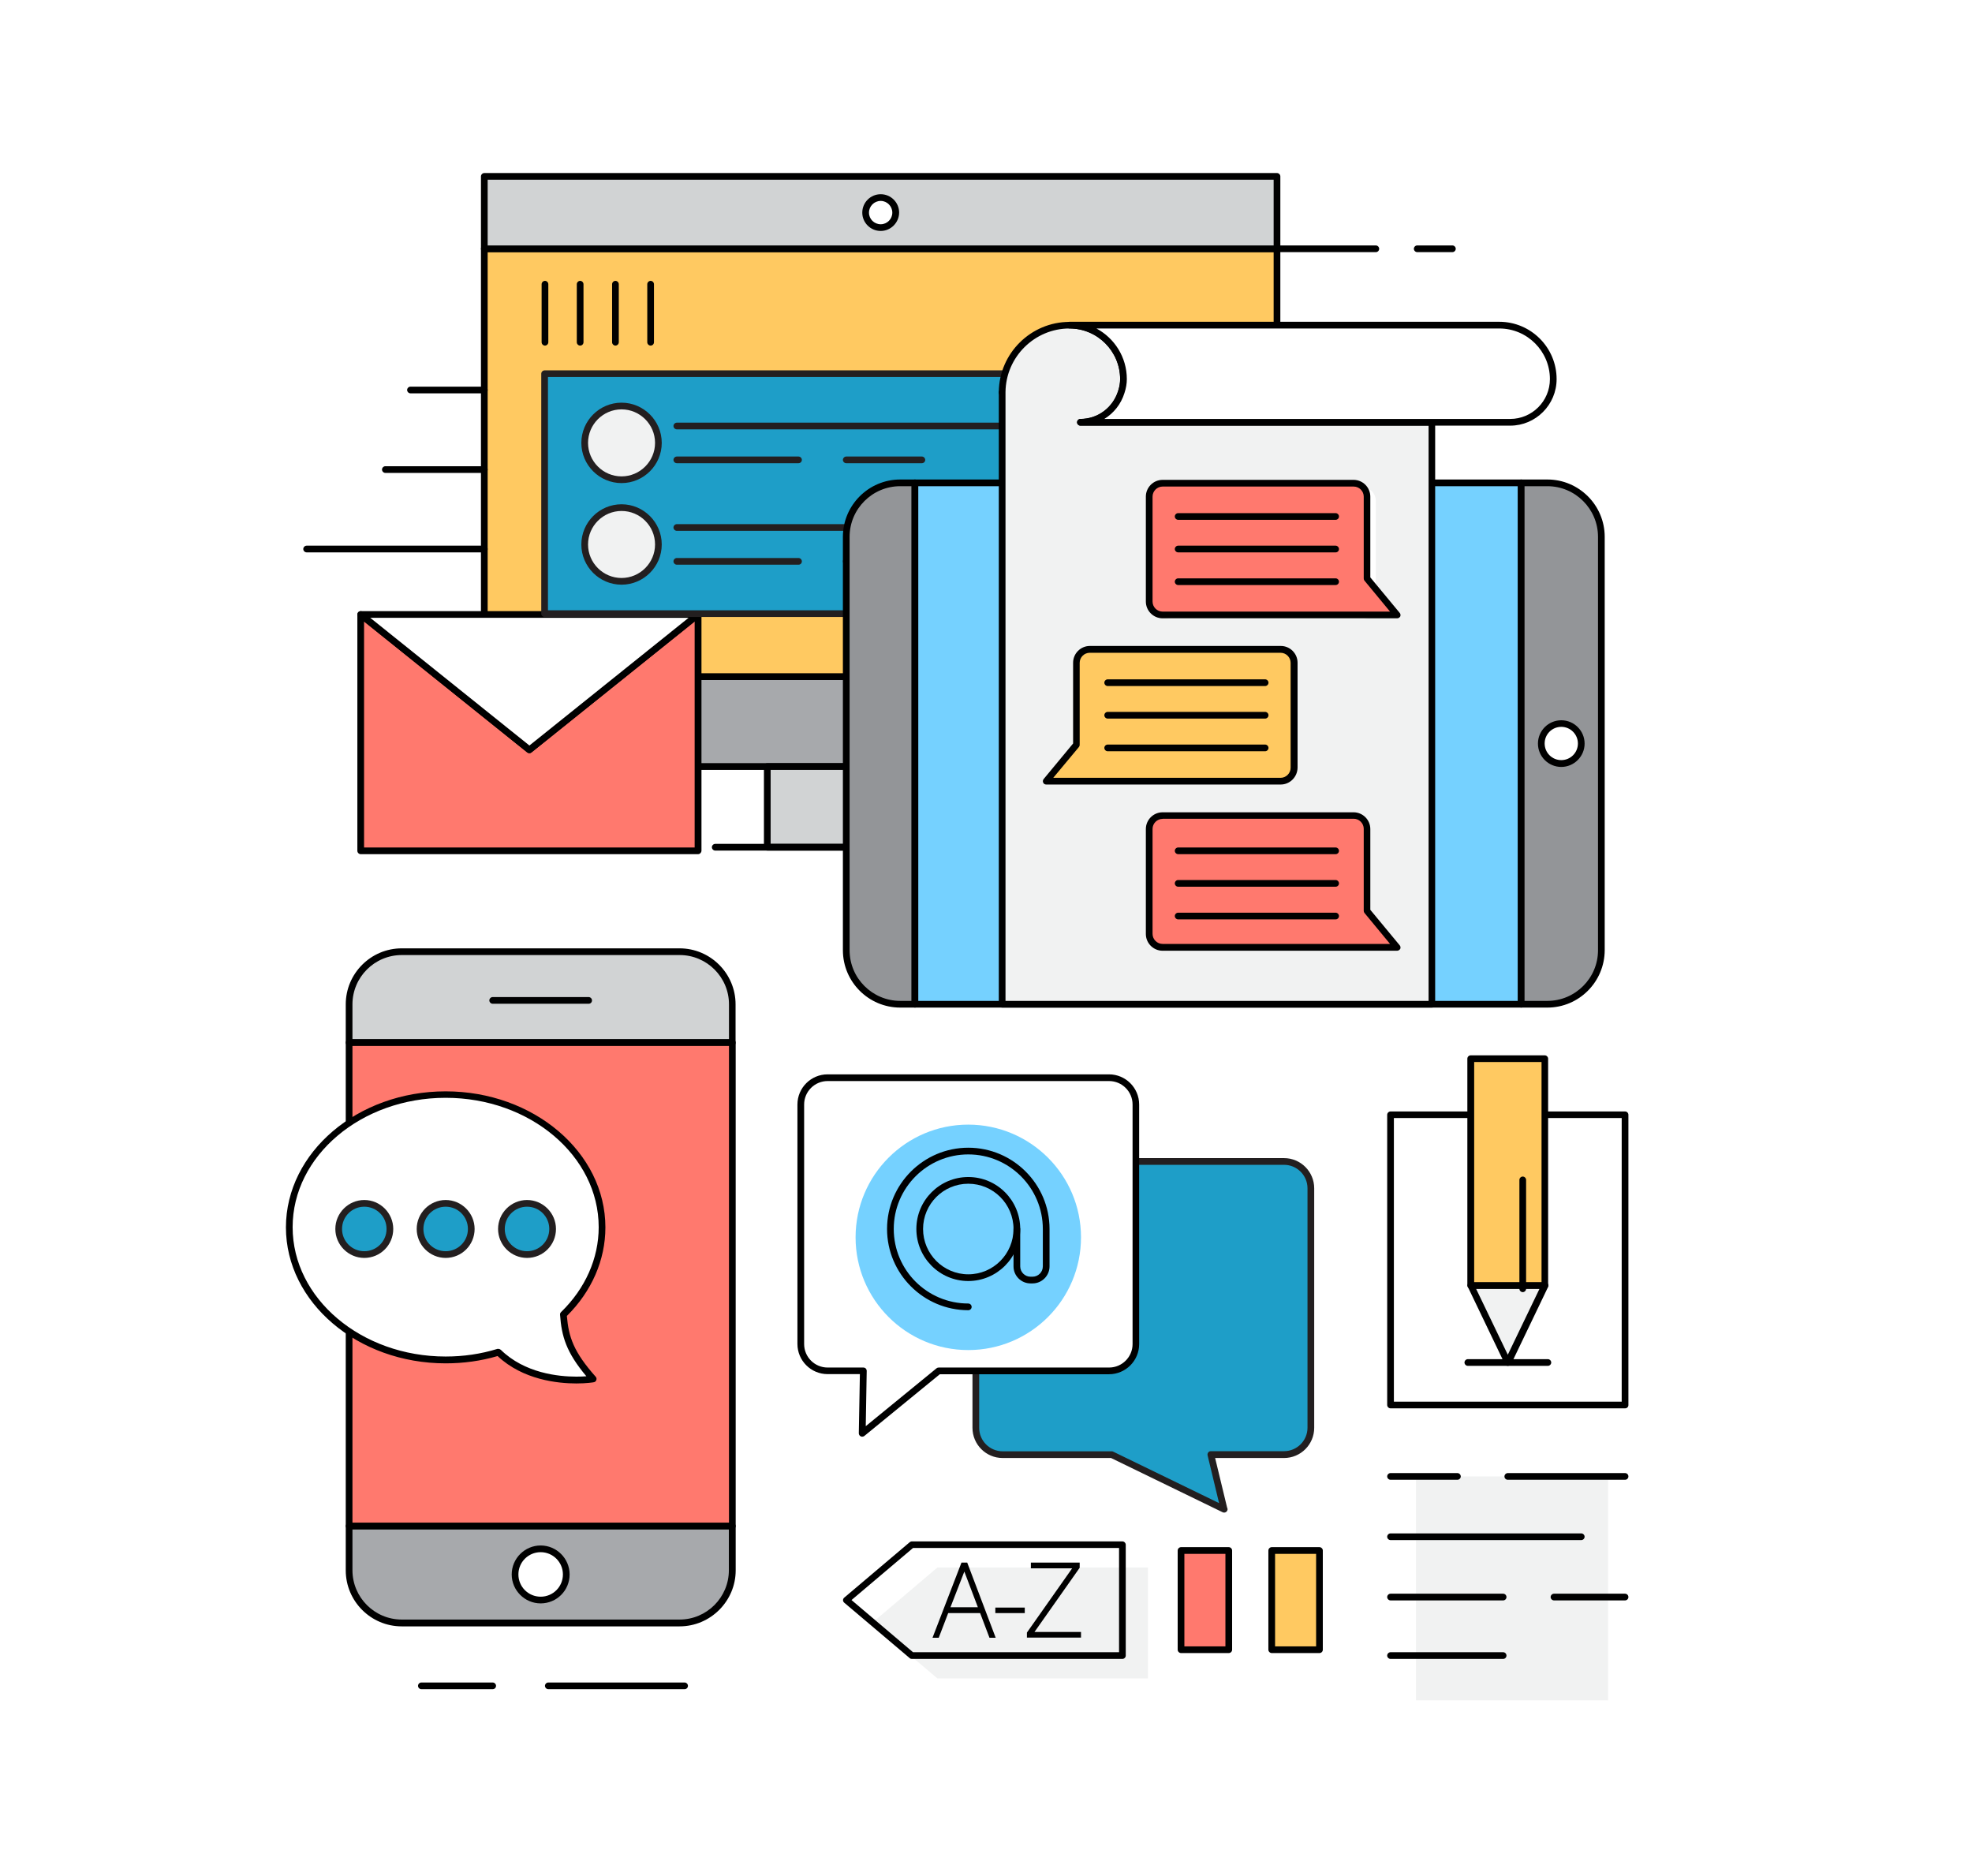 <?xml version="1.0" encoding="utf-8"?>
<!-- Generator: Adobe Illustrator 16.0.0, SVG Export Plug-In . SVG Version: 6.00 Build 0)  -->
<!DOCTYPE svg PUBLIC "-//W3C//DTD SVG 1.1//EN" "http://www.w3.org/Graphics/SVG/1.1/DTD/svg11.dtd">
<svg version="1.1" id="Layer_1" xmlns="http://www.w3.org/2000/svg" xmlns:xlink="http://www.w3.org/1999/xlink" x="0px" y="0px"
	 width="617px" height="587px" viewBox="0 0 1400 1568" enable-background="new 0 0 1400 1568" xml:space="preserve">
<g>
	<g>
		<rect fill="#FFFFFF" width="1400" height="1568"/>
	</g>
	<g>
		<rect x="1059.4" y="1233.8" fill="#F1F2F2" width="160.5" height="187.1"/>
	</g>
	<g>
		<polygon fill="#F1F2F2" points="659.4,1309.9 604.7,1356.3 659.4,1402.6 835.4,1402.6 835.4,1309.9 		"/>
	</g>
	<g>
		<g>
			<path fill="#A7A9AC" d="M280.7,565.4v44.4c0,16.9,13.8,30.7,30.7,30.7h601c16.9,0,30.7-13.8,30.7-30.7v-44.4H280.7z"/>
			<path d="M912.5,643.4h-601c-18.5,0-33.5-15-33.5-33.5v-44.4c0-1.5,1.3-2.8,2.8-2.8h662.5c1.5,0,2.8,1.3,2.8,2.8v44.4
				C946,628.3,930.9,643.4,912.5,643.4z M283.5,568.2v41.6c0,15.4,12.5,27.9,27.9,27.9h601c15.4,0,27.9-12.5,27.9-27.9v-41.6H283.5z
				"/>
		</g>
		<g>
			<rect x="517.2" y="640.6" fill="#D1D3D4" width="189.5" height="67.4"/>
			<path d="M706.7,710.8H517.2c-1.5,0-2.8-1.3-2.8-2.8v-67.4c0-1.5,1.3-2.8,2.8-2.8h189.5c1.5,0,2.8,1.3,2.8,2.8V708
				C709.5,709.6,708.3,710.8,706.7,710.8z M520,705.2h183.9v-61.8H520V705.2z"/>
		</g>
		<g>
			<line fill="#FFFFFF" x1="473.7" y1="708" x2="750.3" y2="708"/>
			<path d="M750.3,710.8H473.7c-1.5,0-2.8-1.3-2.8-2.8c0-1.5,1.3-2.8,2.8-2.8h276.6c1.5,0,2.8,1.3,2.8,2.8
				C753.1,709.6,751.8,710.8,750.3,710.8z"/>
		</g>
		<g>
			<rect x="280.7" y="207.9" fill="#FFC961" width="662.5" height="357.5"/>
			<path d="M943.2,568.2H280.7c-1.5,0-2.8-1.3-2.8-2.8V207.9c0-1.5,1.3-2.8,2.8-2.8h662.5c1.5,0,2.8,1.3,2.8,2.8v357.5
				C946,567,944.7,568.2,943.2,568.2z M283.5,562.6h656.9V210.7H283.5V562.6z"/>
		</g>
		<g>
			<rect x="280.7" y="147.4" fill="#D1D3D4" width="662.5" height="60.5"/>
			<path d="M943.2,210.7H280.7c-1.5,0-2.8-1.3-2.8-2.8v-60.5c0-1.5,1.3-2.8,2.8-2.8h662.5c1.5,0,2.8,1.3,2.8,2.8v60.5
				C946,209.4,944.7,210.7,943.2,210.7z M283.5,205.1h656.9v-54.9H283.5V205.1z"/>
		</g>
	</g>
	<g>
		<g>
			<polygon fill="#FF796E" points="318.4,626.6 177.4,513.5 177.4,711 459.3,711 459.3,513.5 			"/>
			<path d="M459.3,713.8H177.4c-1.5,0-2.8-1.3-2.8-2.8V513.5c0-1.1,0.6-2.1,1.6-2.5c1-0.5,2.1-0.3,3,0.3L318.4,623l139.2-111.7
				c0.8-0.7,2-0.8,3-0.3c1,0.5,1.6,1.4,1.6,2.5V711C462.1,712.5,460.9,713.8,459.3,713.8z M180.2,708.2h276.3V519.4L320.1,628.8
				c-1,0.8-2.5,0.8-3.5,0L180.2,519.4V708.2z"/>
		</g>
		<g>
			<polygon fill="#FFFFFF" points="459.3,513.5 177.4,513.5 318.4,626.6 			"/>
			<path d="M318.4,629.4c-0.6,0-1.2-0.2-1.8-0.6L175.7,515.7c-0.9-0.7-1.3-2-0.9-3.1c0.4-1.1,1.5-1.9,2.6-1.9h281.9
				c1.2,0,2.2,0.7,2.6,1.9c0.4,1.1,0,2.4-0.9,3.1L320.1,628.8C319.6,629.2,319,629.4,318.4,629.4z M185.4,516.3l133,106.7l133-106.7
				H185.4z"/>
		</g>
	</g>
	<g>
		<rect x="331.1" y="312.3" fill="#1E9EC8" width="561.7" height="200.5"/>
		<path fill="#231F20" d="M892.8,515.6H331.1c-1.5,0-2.8-1.3-2.8-2.8V312.3c0-1.5,1.3-2.8,2.8-2.8h561.7c1.5,0,2.8,1.3,2.8,2.8
			v200.5C895.6,514.3,894.4,515.6,892.8,515.6z M333.9,510H890V315.1H333.9V510z"/>
	</g>
	<g>
		<path fill="#F1F2F2" d="M426.2,370.1c0,17-13.8,30.8-30.8,30.8c-17,0-30.8-13.8-30.8-30.8c0-17,13.8-30.8,30.8-30.8
			C412.4,339.3,426.2,353.1,426.2,370.1z"/>
		<path fill="#231F20" d="M395.4,403.7c-18.5,0-33.6-15.1-33.6-33.6c0-18.5,15.1-33.6,33.6-33.6c18.5,0,33.6,15.1,33.6,33.6
			C429,388.6,413.9,403.7,395.4,403.7z M395.4,342.1c-15.4,0-28,12.6-28,28c0,15.4,12.6,28,28,28c15.4,0,28-12.6,28-28
			C423.4,354.7,410.8,342.1,395.4,342.1z"/>
	</g>
	<g>
		<path fill="#F1F2F2" d="M426.2,455c0,17-13.8,30.8-30.8,30.8c-17,0-30.8-13.8-30.8-30.8c0-17,13.8-30.8,30.8-30.8
			C412.4,424.2,426.2,438,426.2,455z"/>
		<path fill="#231F20" d="M395.4,488.6c-18.5,0-33.6-15.1-33.6-33.6s15.1-33.6,33.6-33.6c18.5,0,33.6,15.1,33.6,33.6
			S413.9,488.6,395.4,488.6z M395.4,427c-15.4,0-28,12.6-28,28c0,15.4,12.6,28,28,28c15.4,0,28-12.6,28-28
			C423.4,439.5,410.8,427,395.4,427z"/>
	</g>
	<g>
		<path fill="#231F20" d="M851.3,358.8H441.6c-1.5,0-2.8-1.3-2.8-2.8c0-1.5,1.3-2.8,2.8-2.8h409.7c1.5,0,2.8,1.3,2.8,2.8
			C854.1,357.5,852.8,358.8,851.3,358.8z"/>
	</g>
	<g>
		<path fill="#231F20" d="M543.3,387.1H441.6c-1.5,0-2.8-1.3-2.8-2.8s1.3-2.8,2.8-2.8h101.7c1.5,0,2.8,1.3,2.8,2.8
			S544.9,387.1,543.3,387.1z"/>
	</g>
	<g>
		<path fill="#231F20" d="M646.4,387.1h-63.2c-1.5,0-2.8-1.3-2.8-2.8s1.3-2.8,2.8-2.8h63.2c1.5,0,2.8,1.3,2.8,2.8
			S648,387.1,646.4,387.1z"/>
	</g>
	<g>
		<path fill="#231F20" d="M851.3,443.6H441.6c-1.5,0-2.8-1.3-2.8-2.8c0-1.5,1.3-2.8,2.8-2.8h409.7c1.5,0,2.8,1.3,2.8,2.8
			C854.1,442.4,852.8,443.6,851.3,443.6z"/>
	</g>
	<g>
		<path fill="#231F20" d="M543.3,471.9H441.6c-1.5,0-2.8-1.3-2.8-2.8c0-1.5,1.3-2.8,2.8-2.8h101.7c1.5,0,2.8,1.3,2.8,2.8
			C546.1,470.7,544.9,471.9,543.3,471.9z"/>
	</g>
	<g>
		<path fill="#231F20" d="M646.4,471.9h-63.2c-1.5,0-2.8-1.3-2.8-2.8c0-1.5,1.3-2.8,2.8-2.8h63.2c1.5,0,2.8,1.3,2.8,2.8
			C649.2,470.7,648,471.9,646.4,471.9z"/>
	</g>
	<g>
		<g>
			<path fill="#939598" d="M628.3,403.5c-24.9,0-45.1,20.2-45.1,45.1v345.5c0,24.9,20.2,45.1,45.1,45.1h12.3V403.5H628.3z"/>
			<path d="M640.6,842h-12.3c-26.4,0-47.9-21.5-47.9-47.9V448.6c0-26.4,21.5-47.9,47.9-47.9h12.3c1.5,0,2.8,1.3,2.8,2.8v435.7
				C643.4,840.7,642.2,842,640.6,842z M628.3,406.3c-23.3,0-42.3,19-42.3,42.3v345.5c0,23.3,19,42.3,42.3,42.3h9.5V406.3H628.3z"/>
		</g>
		<g>
			<rect x="640.6" y="403.5" fill="#75D1FF" width="506.7" height="435.7"/>
			<path d="M1147.3,842H640.6c-1.5,0-2.8-1.3-2.8-2.8V403.5c0-1.5,1.3-2.8,2.8-2.8h506.7c1.5,0,2.8,1.3,2.8,2.8v435.7
				C1150.1,840.7,1148.9,842,1147.3,842z M643.4,836.4h501.1V406.3H643.4V836.4z"/>
		</g>
		<g>
			<path fill="#939598" d="M1169.2,403.5h-21.9v435.7h21.9c24.9,0,45.1-20.2,45.1-45.1V448.6
				C1214.2,423.7,1194.1,403.5,1169.2,403.5z"/>
			<path d="M1169.2,842h-21.9c-1.5,0-2.8-1.3-2.8-2.8V403.5c0-1.5,1.3-2.8,2.8-2.8h21.9c26.4,0,47.9,21.5,47.9,47.9v345.5
				C1217,820.5,1195.6,842,1169.2,842z M1150.1,836.4h19.1c23.3,0,42.3-19,42.3-42.3V448.6c0-23.3-19-42.3-42.3-42.3h-19.1V836.4z"
				/>
		</g>
		<g>
			<g>
				<path fill="#FFFFFF" d="M713.5,327.6v0.4C713.5,327.9,713.6,327.8,713.5,327.6L713.5,327.6z"/>
				<path d="M713.5,331c-1.5,0-2.8-1.3-2.8-2.9v-0.4c0-1.5,1.3-2.8,2.8-2.8s2.8,1.3,2.8,2.8c0,0.1,0,0.5,0,0.6
					C716.3,329.8,715.1,331,713.5,331z"/>
			</g>
			<g>
				<path fill="#F1F2F2" d="M778.9,352.9c16.1,0,29.6-10.7,34.2-25.2c1.1-3.4,1.8-7,1.8-10.8c0-24.9-20.2-45.1-45.1-45.1
					c-31,0-56,25-56.3,55.9c0,0.1,0,0.3,0,0.4v511.1h359.2V352.9H778.9z"/>
				<path d="M1072.7,842H713.5c-1.5,0-2.8-1.3-2.8-2.8V328.1c0-0.1,0-0.5,0-0.6c0.3-32.2,26.8-58.5,59.1-58.5
					c26.4,0,47.9,21.5,47.9,47.9c0,3.6-0.6,7.5-2,11.7c-2.9,9.3-9,16.8-16.9,21.6h273.8c1.5,0,2.8,1.3,2.8,2.8v486.3
					C1075.5,840.7,1074.3,842,1072.7,842z M716.3,836.4h353.6V355.7h-291c-1.5,0-2.8-1.3-2.8-2.8c0-1.5,1.3-2.8,2.8-2.8
					c14.5,0,27.1-9.4,31.5-23.3c1.2-3.7,1.7-6.9,1.7-10c0-23.3-19-42.3-42.3-42.3c-29.2,0-53.2,23.8-53.5,53.1c0,0.1,0,0.4,0,0.6
					L716.3,836.4z"/>
			</g>
			<g>
				<path fill="#FFFFFF" d="M1129,271.7H769.8c24.9,0,45.1,20.2,45.1,45.1c0,3.8-0.7,7.4-1.8,10.8c-4.6,14.6-18.1,25.2-34.2,25.2
					h293.8h65.3c19.9,0,36-16.1,36-36.1C1174.1,291.9,1153.9,271.7,1129,271.7z"/>
				<path d="M1138.1,355.7H778.9c-1.5,0-2.8-1.3-2.8-2.8c0-1.5,1.3-2.8,2.8-2.8c14.5,0,27.1-9.4,31.5-23.3c1.2-3.7,1.7-6.9,1.7-10
					c0-23.3-19-42.3-42.3-42.3c-1.5,0-2.8-1.3-2.8-2.8c0-1.5,1.3-2.8,2.8-2.8H1129c26.4,0,47.9,21.5,47.9,47.9
					C1176.9,338.2,1159.5,355.7,1138.1,355.7z M798.9,350.1h339.2c18.3,0,33.2-14.9,33.2-33.3c0-23.3-19-42.3-42.3-42.3H792.3
					c15.1,8.1,25.4,24,25.4,42.3c0,3.6-0.6,7.5-2,11.7C812.8,337.8,806.7,345.3,798.9,350.1z"/>
			</g>
		</g>
		<g>
			<circle fill="#FFFFFF" cx="1180.8" cy="621.4" r="16.7"/>
			<path d="M1180.8,640.9c-10.8,0-19.5-8.8-19.5-19.5c0-10.8,8.8-19.5,19.5-19.5c10.8,0,19.5,8.8,19.5,19.5
				C1200.3,632.1,1191.5,640.9,1180.8,640.9z M1180.8,607.4c-7.7,0-13.9,6.2-13.9,13.9c0,7.7,6.2,13.9,13.9,13.9
				c7.7,0,13.9-6.2,13.9-13.9C1194.7,613.7,1188.5,607.4,1180.8,607.4z"/>
		</g>
	</g>
	<g>
		<path d="M331.4,288.8c-1.5,0-2.8-1.3-2.8-2.8v-48.5c0-1.5,1.3-2.8,2.8-2.8c1.5,0,2.8,1.3,2.8,2.8V286
			C334.2,287.5,332.9,288.8,331.4,288.8z"/>
	</g>
	<g>
		<path d="M360.8,288.8c-1.5,0-2.8-1.3-2.8-2.8v-48.5c0-1.5,1.3-2.8,2.8-2.8c1.5,0,2.8,1.3,2.8,2.8V286
			C363.6,287.5,362.4,288.8,360.8,288.8z"/>
	</g>
	<g>
		<path d="M390.3,288.8c-1.5,0-2.8-1.3-2.8-2.8v-48.5c0-1.5,1.3-2.8,2.8-2.8c1.5,0,2.8,1.3,2.8,2.8V286
			C393.1,287.5,391.8,288.8,390.3,288.8z"/>
	</g>
	<g>
		<path d="M419.7,288.8c-1.5,0-2.8-1.3-2.8-2.8v-48.5c0-1.5,1.3-2.8,2.8-2.8c1.5,0,2.8,1.3,2.8,2.8V286
			C422.5,287.5,421.3,288.8,419.7,288.8z"/>
	</g>
	<g>
		<path fill="#FFFFFF" d="M624.5,177.6c0,6.9-5.6,12.5-12.6,12.5s-12.5-5.6-12.5-12.5c0-6.9,5.6-12.6,12.5-12.6
			S624.5,170.7,624.5,177.6z"/>
		<path d="M612,193c-8.5,0-15.4-6.9-15.4-15.3c0-8.5,6.9-15.4,15.4-15.4s15.4,6.9,15.4,15.4C627.3,186.1,620.4,193,612,193z
			 M612,167.9c-5.4,0-9.8,4.4-9.8,9.8c0,5.4,4.4,9.7,9.8,9.7s9.7-4.4,9.7-9.7C621.7,172.3,617.3,167.9,612,167.9z"/>
	</g>
	<g>
		<path fill="#FFFFFF" d="M843.8,506.2c0,6.2,5,11.2,11.2,11.2h159.6c6.2,0,11.2-5,11.2-11.2v-87.7c0-6.2-5-11.2-11.2-11.2H855
			c-6.2,0-11.2,5-11.2,11.2V506.2z"/>
	</g>
	<g>
		<path fill="#FF796E" d="M1018.4,483.4V415c0-6.2-5-11.2-11.2-11.2H847.6c-6.2,0-11.2,5-11.2,11.2v87.7c0,6.2,5,11.2,11.2,11.2H995
			h12.1h36.4L1018.4,483.4z"/>
		<path d="M1043.6,516.7h-196c-7.7,0-14-6.3-14-14V415c0-7.7,6.3-14,14-14h159.6c7.7,0,14,6.3,14,14v67.5l24.6,29.7
			c0.7,0.8,0.8,2,0.4,3C1045.6,516.1,1044.7,516.7,1043.6,516.7z M847.6,406.6c-4.6,0-8.4,3.8-8.4,8.4v87.7c0,4.6,3.8,8.4,8.4,8.4
			h190.1l-21.4-25.9c-0.4-0.5-0.6-1.1-0.6-1.8V415c0-4.6-3.8-8.4-8.4-8.4H847.6z"/>
	</g>
	<g>
		<path fill="#FF796E" d="M1018.4,761.2v-68.5c0-6.2-5-11.2-11.2-11.2H847.6c-6.2,0-11.2,5-11.2,11.2v87.7c0,6.2,5,11.2,11.2,11.2
			H995h12.1h36.4L1018.4,761.2z"/>
		<path d="M1043.6,794.5h-196c-7.7,0-14-6.3-14-14v-87.7c0-7.7,6.3-14,14-14h159.6c7.7,0,14,6.3,14,14v67.5l24.6,29.7
			c0.7,0.8,0.8,2,0.4,3C1045.6,793.8,1044.7,794.5,1043.6,794.5z M847.6,684.3c-4.6,0-8.4,3.8-8.4,8.4v87.7c0,4.6,3.8,8.4,8.4,8.4
			h190.1l-21.4-25.9c-0.4-0.5-0.6-1.1-0.6-1.8v-68.5c0-4.6-3.8-8.4-8.4-8.4H847.6z"/>
	</g>
	<g>
		<path fill="#FFC961" d="M775.5,622.3v-68.5c0-6.2,5-11.2,11.2-11.2h159.6c6.2,0,11.2,5,11.2,11.2v87.7c0,6.2-5,11.2-11.2,11.2
			H798.8h-12.1h-36.4L775.5,622.3z"/>
		<path d="M946.3,655.6h-196c-1.1,0-2.1-0.6-2.5-1.6c-0.5-1-0.3-2.1,0.4-3l24.6-29.7v-67.5c0-7.7,6.3-14,14-14h159.6
			c7.7,0,14,6.3,14,14v87.7C960.3,649.3,954,655.6,946.3,655.6z M756.2,650h190c4.6,0,8.4-3.8,8.4-8.4v-87.7c0-4.6-3.8-8.4-8.4-8.4
			H786.7c-4.6,0-8.4,3.8-8.4,8.4v68.5c0,0.7-0.2,1.3-0.6,1.8L756.2,650z"/>
	</g>
	<g>
		<path d="M992.2,434.4H860.6c-1.5,0-2.8-1.3-2.8-2.8s1.3-2.8,2.8-2.8h131.6c1.5,0,2.8,1.3,2.8,2.8S993.8,434.4,992.2,434.4z"/>
	</g>
	<g>
		<path d="M992.2,461.6H860.6c-1.5,0-2.8-1.3-2.8-2.8c0-1.5,1.3-2.8,2.8-2.8h131.6c1.5,0,2.8,1.3,2.8,2.8
			C995,460.4,993.8,461.6,992.2,461.6z"/>
	</g>
	<g>
		<path d="M992.2,488.9H860.6c-1.5,0-2.8-1.3-2.8-2.8c0-1.5,1.3-2.8,2.8-2.8h131.6c1.5,0,2.8,1.3,2.8,2.8
			C995,487.6,993.8,488.9,992.2,488.9z"/>
	</g>
	<g>
		<path d="M992.2,713.8H860.6c-1.5,0-2.8-1.3-2.8-2.8s1.3-2.8,2.8-2.8h131.6c1.5,0,2.8,1.3,2.8,2.8S993.8,713.8,992.2,713.8z"/>
	</g>
	<g>
		<path d="M992.2,741H860.6c-1.5,0-2.8-1.3-2.8-2.8c0-1.5,1.3-2.8,2.8-2.8h131.6c1.5,0,2.8,1.3,2.8,2.8
			C995,739.7,993.8,741,992.2,741z"/>
	</g>
	<g>
		<path d="M992.2,768.3H860.6c-1.5,0-2.8-1.3-2.8-2.8c0-1.5,1.3-2.8,2.8-2.8h131.6c1.5,0,2.8,1.3,2.8,2.8
			C995,767,993.8,768.3,992.2,768.3z"/>
	</g>
	<g>
		<path d="M933.3,573.3H801.7c-1.5,0-2.8-1.3-2.8-2.8s1.3-2.8,2.8-2.8h131.6c1.5,0,2.8,1.3,2.8,2.8S934.8,573.3,933.3,573.3z"/>
	</g>
	<g>
		<path d="M933.3,600.5H801.7c-1.5,0-2.8-1.3-2.8-2.8s1.3-2.8,2.8-2.8h131.6c1.5,0,2.8,1.3,2.8,2.8S934.8,600.5,933.3,600.5z"/>
	</g>
	<g>
		<path d="M933.3,627.8H801.7c-1.5,0-2.8-1.3-2.8-2.8c0-1.5,1.3-2.8,2.8-2.8h131.6c1.5,0,2.8,1.3,2.8,2.8
			C936.1,626.5,934.8,627.8,933.3,627.8z"/>
	</g>
	<g>
		<path d="M280.7,461.6H132.2c-1.5,0-2.8-1.3-2.8-2.8c0-1.5,1.3-2.8,2.8-2.8h148.5c1.5,0,2.8,1.3,2.8,2.8
			C283.5,460.4,282.3,461.6,280.7,461.6z"/>
	</g>
	<g>
		<path d="M280.7,395.2H198c-1.5,0-2.8-1.3-2.8-2.8c0-1.5,1.3-2.8,2.8-2.8h82.7c1.5,0,2.8,1.3,2.8,2.8
			C283.5,393.9,282.3,395.2,280.7,395.2z"/>
	</g>
	<g>
		<path d="M280.7,328.7H219c-1.5,0-2.8-1.3-2.8-2.8s1.3-2.8,2.8-2.8h61.7c1.5,0,2.8,1.3,2.8,2.8S282.3,328.7,280.7,328.7z"/>
	</g>
	<g>
		<path d="M1025.8,210.7h-82.6c-1.5,0-2.8-1.3-2.8-2.8c0-1.5,1.3-2.8,2.8-2.8h82.6c1.5,0,2.8,1.3,2.8,2.8
			C1028.6,209.4,1027.4,210.7,1025.8,210.7z"/>
	</g>
	<g>
		<path d="M1089.8,210.7h-29.4c-1.5,0-2.8-1.3-2.8-2.8c0-1.5,1.3-2.8,2.8-2.8h29.4c1.5,0,2.8,1.3,2.8,2.8
			C1092.6,209.4,1091.3,210.7,1089.8,210.7z"/>
	</g>
	<g>
		<g>
			<g>
				<path fill="#A7A9AC" d="M167.7,1312.2c0,24.2,19.8,44,44,44h232.2c24.2,0,44-19.8,44-44v-37H167.7V1312.2z"/>
				<path d="M443.9,1359.1H211.7c-25.8,0-46.8-21-46.8-46.8v-37c0-1.5,1.3-2.8,2.8-2.8H488c1.5,0,2.8,1.3,2.8,2.8v37
					C490.8,1338,469.7,1359.1,443.9,1359.1z M170.5,1278v34.2c0,22.7,18.5,41.2,41.2,41.2h232.2c22.7,0,41.2-18.5,41.2-41.2V1278
					H170.5z"/>
			</g>
			<g>
				<path fill="#D1D3D4" d="M488,839.2c0-24.2-19.8-44-44-44H211.7c-24.2,0-44,19.8-44,44v32H488V839.2z"/>
				<path d="M488,874.1H167.7c-1.6,0-2.8-1.3-2.8-2.8v-32c0-25.8,21-46.8,46.8-46.8h232.2c25.8,0,46.8,21,46.8,46.8v32
					C490.8,872.8,489.5,874.1,488,874.1z M170.5,868.5h314.7v-29.2c0-22.7-18.5-41.2-41.2-41.2H211.7c-22.7,0-41.2,18.5-41.2,41.2
					V868.5z"/>
			</g>
			<g>
				<rect x="167.7" y="871.3" fill="#FF796E" width="320.2" height="404"/>
				<path d="M488,1278H167.7c-1.6,0-2.8-1.3-2.8-2.8v-404c0-1.5,1.3-2.8,2.8-2.8H488c1.5,0,2.8,1.3,2.8,2.8v404
					C490.8,1276.8,489.5,1278,488,1278z M170.5,1272.4h314.7V874.1H170.5V1272.4z"/>
			</g>
		</g>
		<g>
			<path fill="#FFFFFF" d="M349.2,1315.7c0,11.8-9.6,21.4-21.4,21.4c-11.8,0-21.4-9.6-21.4-21.4c0-11.8,9.6-21.4,21.4-21.4
				C339.7,1294.3,349.2,1303.9,349.2,1315.7z"/>
			<path d="M327.8,1339.9c-13.3,0-24.2-10.9-24.2-24.2c0-13.3,10.9-24.2,24.2-24.2c13.3,0,24.2,10.9,24.2,24.2
				C352,1329.1,341.2,1339.9,327.8,1339.9z M327.8,1297.1c-10.3,0-18.6,8.3-18.6,18.6c0,10.3,8.3,18.6,18.6,18.6
				c10.3,0,18.6-8.3,18.6-18.6C346.4,1305.5,338.1,1297.1,327.8,1297.1z"/>
		</g>
		<g>
			<path d="M367.9,838.8h-80.2c-1.5,0-2.8-1.3-2.8-2.8c0-1.5,1.3-2.8,2.8-2.8h80.2c1.5,0,2.8,1.3,2.8,2.8
				C370.7,837.6,369.5,838.8,367.9,838.8z"/>
		</g>
	</g>
	<g>
		<path fill="#1E9EC8" d="M949.1,970.6H713.9c-12.3,0-22.4,10.1-22.4,22.4v200.2c0,12.3,10.1,22.4,22.4,22.4h91.2l93.8,45.6
			l-11-45.6h61.2c12.3,0,22.4-10.1,22.4-22.4V993C971.5,980.7,961.4,970.6,949.1,970.6z"/>
		<path fill="#231F20" d="M898.9,1264c-0.4,0-0.8-0.1-1.2-0.3l-93.2-45.3h-90.6c-13.9,0-25.2-11.3-25.2-25.2V993
			c0-13.9,11.3-25.2,25.2-25.2h235.2c13.9,0,25.2,11.3,25.2,25.2v200.2c0,13.9-11.3,25.2-25.2,25.2h-57.6l10,41.4
			c0.2,0.4,0.4,0.9,0.4,1.4c0,1.5-1.3,2.8-2.8,2.8C899,1264,898.9,1264,898.9,1264z M713.9,973.4c-10.8,0-19.6,8.8-19.6,19.6v200.2
			c0,10.8,8.8,19.6,19.6,19.6h91.2c0.4,0,0.8,0.1,1.2,0.3l88.5,43l-9.6-39.9c-0.2-0.8,0-1.7,0.5-2.4c0.5-0.7,1.3-1.1,2.2-1.1h61.2
			c10.8,0,19.6-8.8,19.6-19.6V993c0-10.8-8.8-19.6-19.6-19.6H713.9z"/>
	</g>
	<g>
		<path fill="#FFFFFF" d="M802.8,900.6H567.6c-12.3,0-22.4,10.1-22.4,22.4v200.2c0,12.3,10.1,22.4,22.4,22.4h29.9l-0.9,52.3
			l63.9-52.3h142.4c12.3,0,22.4-10.1,22.4-22.4V923C825.2,910.7,815.1,900.6,802.8,900.6z"/>
		<path d="M596.5,1200.6c-0.4,0-0.8-0.1-1.2-0.3c-1-0.5-1.6-1.5-1.6-2.6l0.9-49.4h-27c-13.9,0-25.2-11.3-25.2-25.2V923
			c0-13.9,11.3-25.2,25.2-25.2h235.2c13.9,0,25.2,11.3,25.2,25.2v200.2c0,13.9-11.3,25.2-25.2,25.2H661.4l-63.1,51.6
			C597.8,1200.4,597.1,1200.6,596.5,1200.6z M567.6,903.4c-10.8,0-19.6,8.8-19.6,19.6v200.2c0,10.8,8.8,19.6,19.6,19.6h29.9
			c0.8,0,1.5,0.3,2,0.8c0.5,0.5,0.8,1.3,0.8,2l-0.8,46.2l59.2-48.4c0.5-0.4,1.1-0.6,1.8-0.6h142.4c10.8,0,19.6-8.8,19.6-19.6V923
			c0-10.8-8.8-19.6-19.6-19.6H567.6z"/>
	</g>
	<g>
		<path d="M287.7,1411.6h-59.6c-1.5,0-2.8-1.3-2.8-2.8s1.3-2.8,2.8-2.8h59.6c1.5,0,2.8,1.3,2.8,2.8S289.3,1411.6,287.7,1411.6z"/>
	</g>
	<g>
		<path d="M448.1,1411.6H334.2c-1.5,0-2.8-1.3-2.8-2.8s1.3-2.8,2.8-2.8h113.9c1.5,0,2.8,1.3,2.8,2.8S449.7,1411.6,448.1,1411.6z"/>
	</g>
	<g>
		<path fill="#FFFFFF" d="M248.4,914.8c72.2,0,130.7,49.6,130.7,110.9c0,28-12.2,53.5-32.3,73c1.4,19.6,5.9,32.5,24.9,53.8
			c0,0-48.5,7.7-79.1-22.4c-13.8,4.2-28.6,6.5-44.1,6.5c-72.2,0-130.7-49.6-130.7-110.9C117.8,964.4,176.3,914.8,248.4,914.8z"/>
		<path d="M357.6,1156.1c-15.6,0-44.6-3-65.8-22.9c-13.9,4.1-28.5,6.1-43.4,6.1c-73.6,0-133.5-51-133.5-113.7
			C115,963,174.8,912,248.4,912c73.6,0,133.5,51,133.5,113.7c0,27.2-11.4,53.4-32.2,74c1.5,17.7,5.7,30.1,24.1,50.8
			c0.7,0.8,0.9,1.8,0.5,2.8c-0.3,1-1.2,1.7-2.2,1.8C371.8,1155.2,366.2,1156.1,357.6,1156.1z M292.5,1127.2c0.7,0,1.4,0.3,2,0.8
			c19.9,19.5,48.1,22.4,63.1,22.4c3.3,0,6.2-0.1,8.4-0.3c-16.8-20-20.7-33.3-22-51.4c-0.1-0.8,0.2-1.6,0.8-2.2
			c20.3-19.7,31.5-44.9,31.5-71c0-59.6-57.4-108.1-127.9-108.1c-70.5,0-127.9,48.5-127.9,108.1c0,59.6,57.4,108.1,127.9,108.1
			c14.9,0,29.4-2.1,43.3-6.4C292,1127.3,292.3,1127.2,292.5,1127.2z"/>
	</g>
	<g>
		<path fill="#1E9EC8" d="M295,1027c0,11.8,9.6,21.4,21.4,21.4c11.8,0,21.4-9.6,21.4-21.4c0-11.8-9.6-21.4-21.4-21.4
			C304.6,1005.6,295,1015.2,295,1027z"/>
		<path fill="#231F20" d="M316.4,1051.2c-13.3,0-24.2-10.9-24.2-24.2c0-13.3,10.9-24.2,24.2-24.2c13.3,0,24.2,10.9,24.2,24.2
			C340.6,1040.4,329.8,1051.2,316.4,1051.2z M316.4,1008.4c-10.3,0-18.6,8.3-18.6,18.6s8.3,18.6,18.6,18.6
			c10.3,0,18.6-8.3,18.6-18.6S326.7,1008.4,316.4,1008.4z"/>
	</g>
	<g>
		<path fill="#1E9EC8" d="M227,1027c0,11.8,9.6,21.4,21.4,21.4c11.8,0,21.4-9.6,21.4-21.4c0-11.8-9.6-21.4-21.4-21.4
			C236.6,1005.6,227,1015.2,227,1027z"/>
		<path fill="#231F20" d="M248.4,1051.2c-13.3,0-24.2-10.9-24.2-24.2c0-13.3,10.9-24.2,24.2-24.2c13.3,0,24.2,10.9,24.2,24.2
			C272.6,1040.4,261.8,1051.2,248.4,1051.2z M248.4,1008.4c-10.3,0-18.6,8.3-18.6,18.6s8.3,18.6,18.6,18.6
			c10.3,0,18.6-8.3,18.6-18.6S258.7,1008.4,248.4,1008.4z"/>
	</g>
	<g>
		<path fill="#1E9EC8" d="M159,1027c0,11.8,9.6,21.4,21.4,21.4s21.4-9.6,21.4-21.4c0-11.8-9.6-21.4-21.4-21.4S159,1015.2,159,1027z"
			/>
		<path fill="#231F20" d="M180.4,1051.2c-13.3,0-24.2-10.9-24.2-24.2c0-13.3,10.9-24.2,24.2-24.2c13.3,0,24.2,10.9,24.2,24.2
			C204.6,1040.4,193.8,1051.2,180.4,1051.2z M180.4,1008.4c-10.3,0-18.6,8.3-18.6,18.6s8.3,18.6,18.6,18.6
			c10.3,0,18.6-8.3,18.6-18.6S190.7,1008.4,180.4,1008.4z"/>
	</g>
	<g>
		<path d="M1234.1,1176.9h-196c-1.5,0-2.8-1.3-2.8-2.8V931.6c0-1.5,1.3-2.8,2.8-2.8h196c1.6,0,2.8,1.3,2.8,2.8v242.6
			C1236.9,1175.7,1235.7,1176.9,1234.1,1176.9z M1040.9,1171.3h190.4v-237h-190.4V1171.3z"/>
	</g>
	<g>
		<g>
			<polygon fill="#F1F2F2" points="1136.1,1138.6 1167,1074.2 1105.2,1074.2 			"/>
			<path d="M1136.1,1141.4L1136.1,1141.4c-1.1,0-2.1-0.6-2.5-1.6l-30.9-64.4c-0.4-0.9-0.4-1.9,0.2-2.7c0.5-0.8,1.4-1.3,2.4-1.3h61.9
				c1,0,1.9,0.5,2.4,1.3c0.5,0.8,0.6,1.8,0.2,2.7l-30.9,64.4C1138.2,1140.8,1137.2,1141.4,1136.1,1141.4z M1109.6,1077l26.5,55.1
				l26.5-55.1H1109.6z"/>
		</g>
		<g>
			<rect x="1105.2" y="884.7" fill="#FFC961" width="61.9" height="189.5"/>
			<path d="M1167,1077h-61.9c-1.5,0-2.8-1.3-2.8-2.8V884.7c0-1.5,1.3-2.8,2.8-2.8h61.9c1.5,0,2.8,1.3,2.8,2.8v189.5
				C1169.8,1075.8,1168.6,1077,1167,1077z M1108,1071.4h56.3V887.5H1108V1071.4z"/>
		</g>
	</g>
	<g>
		<path d="M814,1386.3H638c-0.7,0-1.3-0.2-1.8-0.7l-54.7-46.3c-0.6-0.5-1-1.3-1-2.1c0-0.8,0.4-1.6,1-2.1l54.7-46.3
			c0.5-0.4,1.1-0.7,1.8-0.7h176c1.5,0,2.8,1.3,2.8,2.8v92.7C816.8,1385,815.5,1386.3,814,1386.3z M639,1380.7h172.2v-87.1H639
			l-51.4,43.5L639,1380.7z"/>
	</g>
	<g>
		<path d="M1169.6,1141.4h-66.9c-1.5,0-2.8-1.3-2.8-2.8c0-1.5,1.3-2.8,2.8-2.8h66.9c1.5,0,2.8,1.3,2.8,2.8
			C1172.4,1140.1,1171.1,1141.4,1169.6,1141.4z"/>
	</g>
	<g>
		<path d="M1148.6,1079.8c-1.5,0-2.8-1.3-2.8-2.8v-91c0-1.5,1.3-2.8,2.8-2.8c1.5,0,2.8,1.3,2.8,2.8v91
			C1151.4,1078.5,1150.1,1079.8,1148.6,1079.8z"/>
	</g>
	<g>
		<g>
			<path d="M679.5,1305.8l-24.2,62.8h5.2l7.9-20.6h26.7l7.8,20.6h5.2l-23.8-62.8H679.5z M670.3,1343.1l11.6-29.8l11.3,29.8H670.3z"
				/>
		</g>
		<g>
			<rect x="707.8" y="1343.4" width="24.6" height="4.6"/>
		</g>
		<g>
			<polygon points="740.5,1363.8 778.1,1310.4 778.3,1310.1 778.3,1305.8 737.5,1305.8 737.5,1310.6 772,1310.6 734.4,1364 
				734.2,1364.3 734.2,1368.5 779.4,1368.5 779.4,1363.8 			"/>
		</g>
	</g>
	<g>
		<rect x="863" y="1295.7" fill="#FF796E" width="39.9" height="82.9"/>
		<path d="M902.9,1381.4H863c-1.5,0-2.8-1.3-2.8-2.8v-82.9c0-1.5,1.3-2.8,2.8-2.8h39.9c1.5,0,2.8,1.3,2.8,2.8v82.9
			C905.7,1380.2,904.4,1381.4,902.9,1381.4z M865.8,1375.8h34.3v-77.3h-34.3V1375.8z"/>
	</g>
	<g>
		<rect x="938.8" y="1295.7" fill="#FFC961" width="39.9" height="82.9"/>
		<path d="M978.7,1381.4h-39.9c-1.5,0-2.8-1.3-2.8-2.8v-82.9c0-1.5,1.3-2.8,2.8-2.8h39.9c1.5,0,2.8,1.3,2.8,2.8v82.9
			C981.5,1380.2,980.2,1381.4,978.7,1381.4z M941.6,1375.8h34.3v-77.3h-34.3V1375.8z"/>
	</g>
	<g>
		<path fill="#75D1FF" d="M779.4,1034c0,52-42.2,94.2-94.2,94.2c-52,0-94.2-42.2-94.2-94.2c0-52,42.2-94.2,94.2-94.2
			C737.2,939.9,779.4,982,779.4,1034z"/>
	</g>
	<g>
		<g>
			<path d="M685.2,1070.5c-24,0-43.4-19.5-43.4-43.5c0-24,19.5-43.4,43.4-43.4c24,0,43.4,19.5,43.4,43.4
				C728.6,1051,709.1,1070.5,685.2,1070.5z M685.2,989.2c-20.9,0-37.8,17-37.8,37.8c0,20.9,17,37.9,37.8,37.9
				c20.9,0,37.8-17,37.8-37.9C723,1006.1,706,989.2,685.2,989.2z"/>
		</g>
		<g>
			<path d="M685.2,1094.9c-37.4,0-67.9-30.5-67.9-67.9c0-37.4,30.5-67.9,67.9-67.9c37.4,0,67.9,30.5,67.9,67.9v31.3
				c0,7.8-6.4,14.2-14.2,14.2h-1.7c-7.8,0-14.2-6.4-14.2-14.2V1027c0-1.5,1.3-2.8,2.8-2.8c1.5,0,2.8,1.3,2.8,2.8v31.3
				c0,4.7,3.9,8.6,8.6,8.6h1.7c4.7,0,8.6-3.8,8.6-8.6V1027c0-34.3-27.9-62.3-62.3-62.3c-34.3,0-62.3,27.9-62.3,62.3
				c0,34.4,27.9,62.3,62.3,62.3c1.5,0,2.8,1.3,2.8,2.8C688,1093.7,686.7,1094.9,685.2,1094.9z"/>
		</g>
	</g>
	<g>
		<path d="M1234.1,1236.6h-98c-1.6,0-2.8-1.3-2.8-2.8c0-1.5,1.3-2.8,2.8-2.8h98c1.6,0,2.8,1.3,2.8,2.8
			C1236.9,1235.3,1235.7,1236.6,1234.1,1236.6z"/>
	</g>
	<g>
		<path d="M1094,1236.6h-55.9c-1.5,0-2.8-1.3-2.8-2.8c0-1.5,1.3-2.8,2.8-2.8h55.9c1.5,0,2.8,1.3,2.8,2.8
			C1096.8,1235.3,1095.5,1236.6,1094,1236.6z"/>
	</g>
	<g>
		<path d="M1197.5,1287h-159.4c-1.5,0-2.8-1.3-2.8-2.8c0-1.5,1.3-2.8,2.8-2.8h159.4c1.5,0,2.8,1.3,2.8,2.8
			C1200.3,1285.7,1199,1287,1197.5,1287z"/>
	</g>
	<g>
		<path d="M1132.2,1337.4h-94.1c-1.5,0-2.8-1.3-2.8-2.8c0-1.5,1.3-2.8,2.8-2.8h94.1c1.6,0,2.8,1.3,2.8,2.8
			C1135,1336.1,1133.8,1337.4,1132.2,1337.4z"/>
	</g>
	<g>
		<path d="M1132.2,1386.3h-94.1c-1.5,0-2.8-1.3-2.8-2.8c0-1.5,1.3-2.8,2.8-2.8h94.1c1.6,0,2.8,1.3,2.8,2.8
			C1135,1385,1133.8,1386.3,1132.2,1386.3z"/>
	</g>
	<g>
		<path d="M1234.1,1337.4h-59.4c-1.5,0-2.8-1.3-2.8-2.8c0-1.5,1.3-2.8,2.8-2.8h59.4c1.6,0,2.8,1.3,2.8,2.8
			C1236.9,1336.1,1235.7,1337.4,1234.1,1337.4z"/>
	</g>
</g>
</svg>
